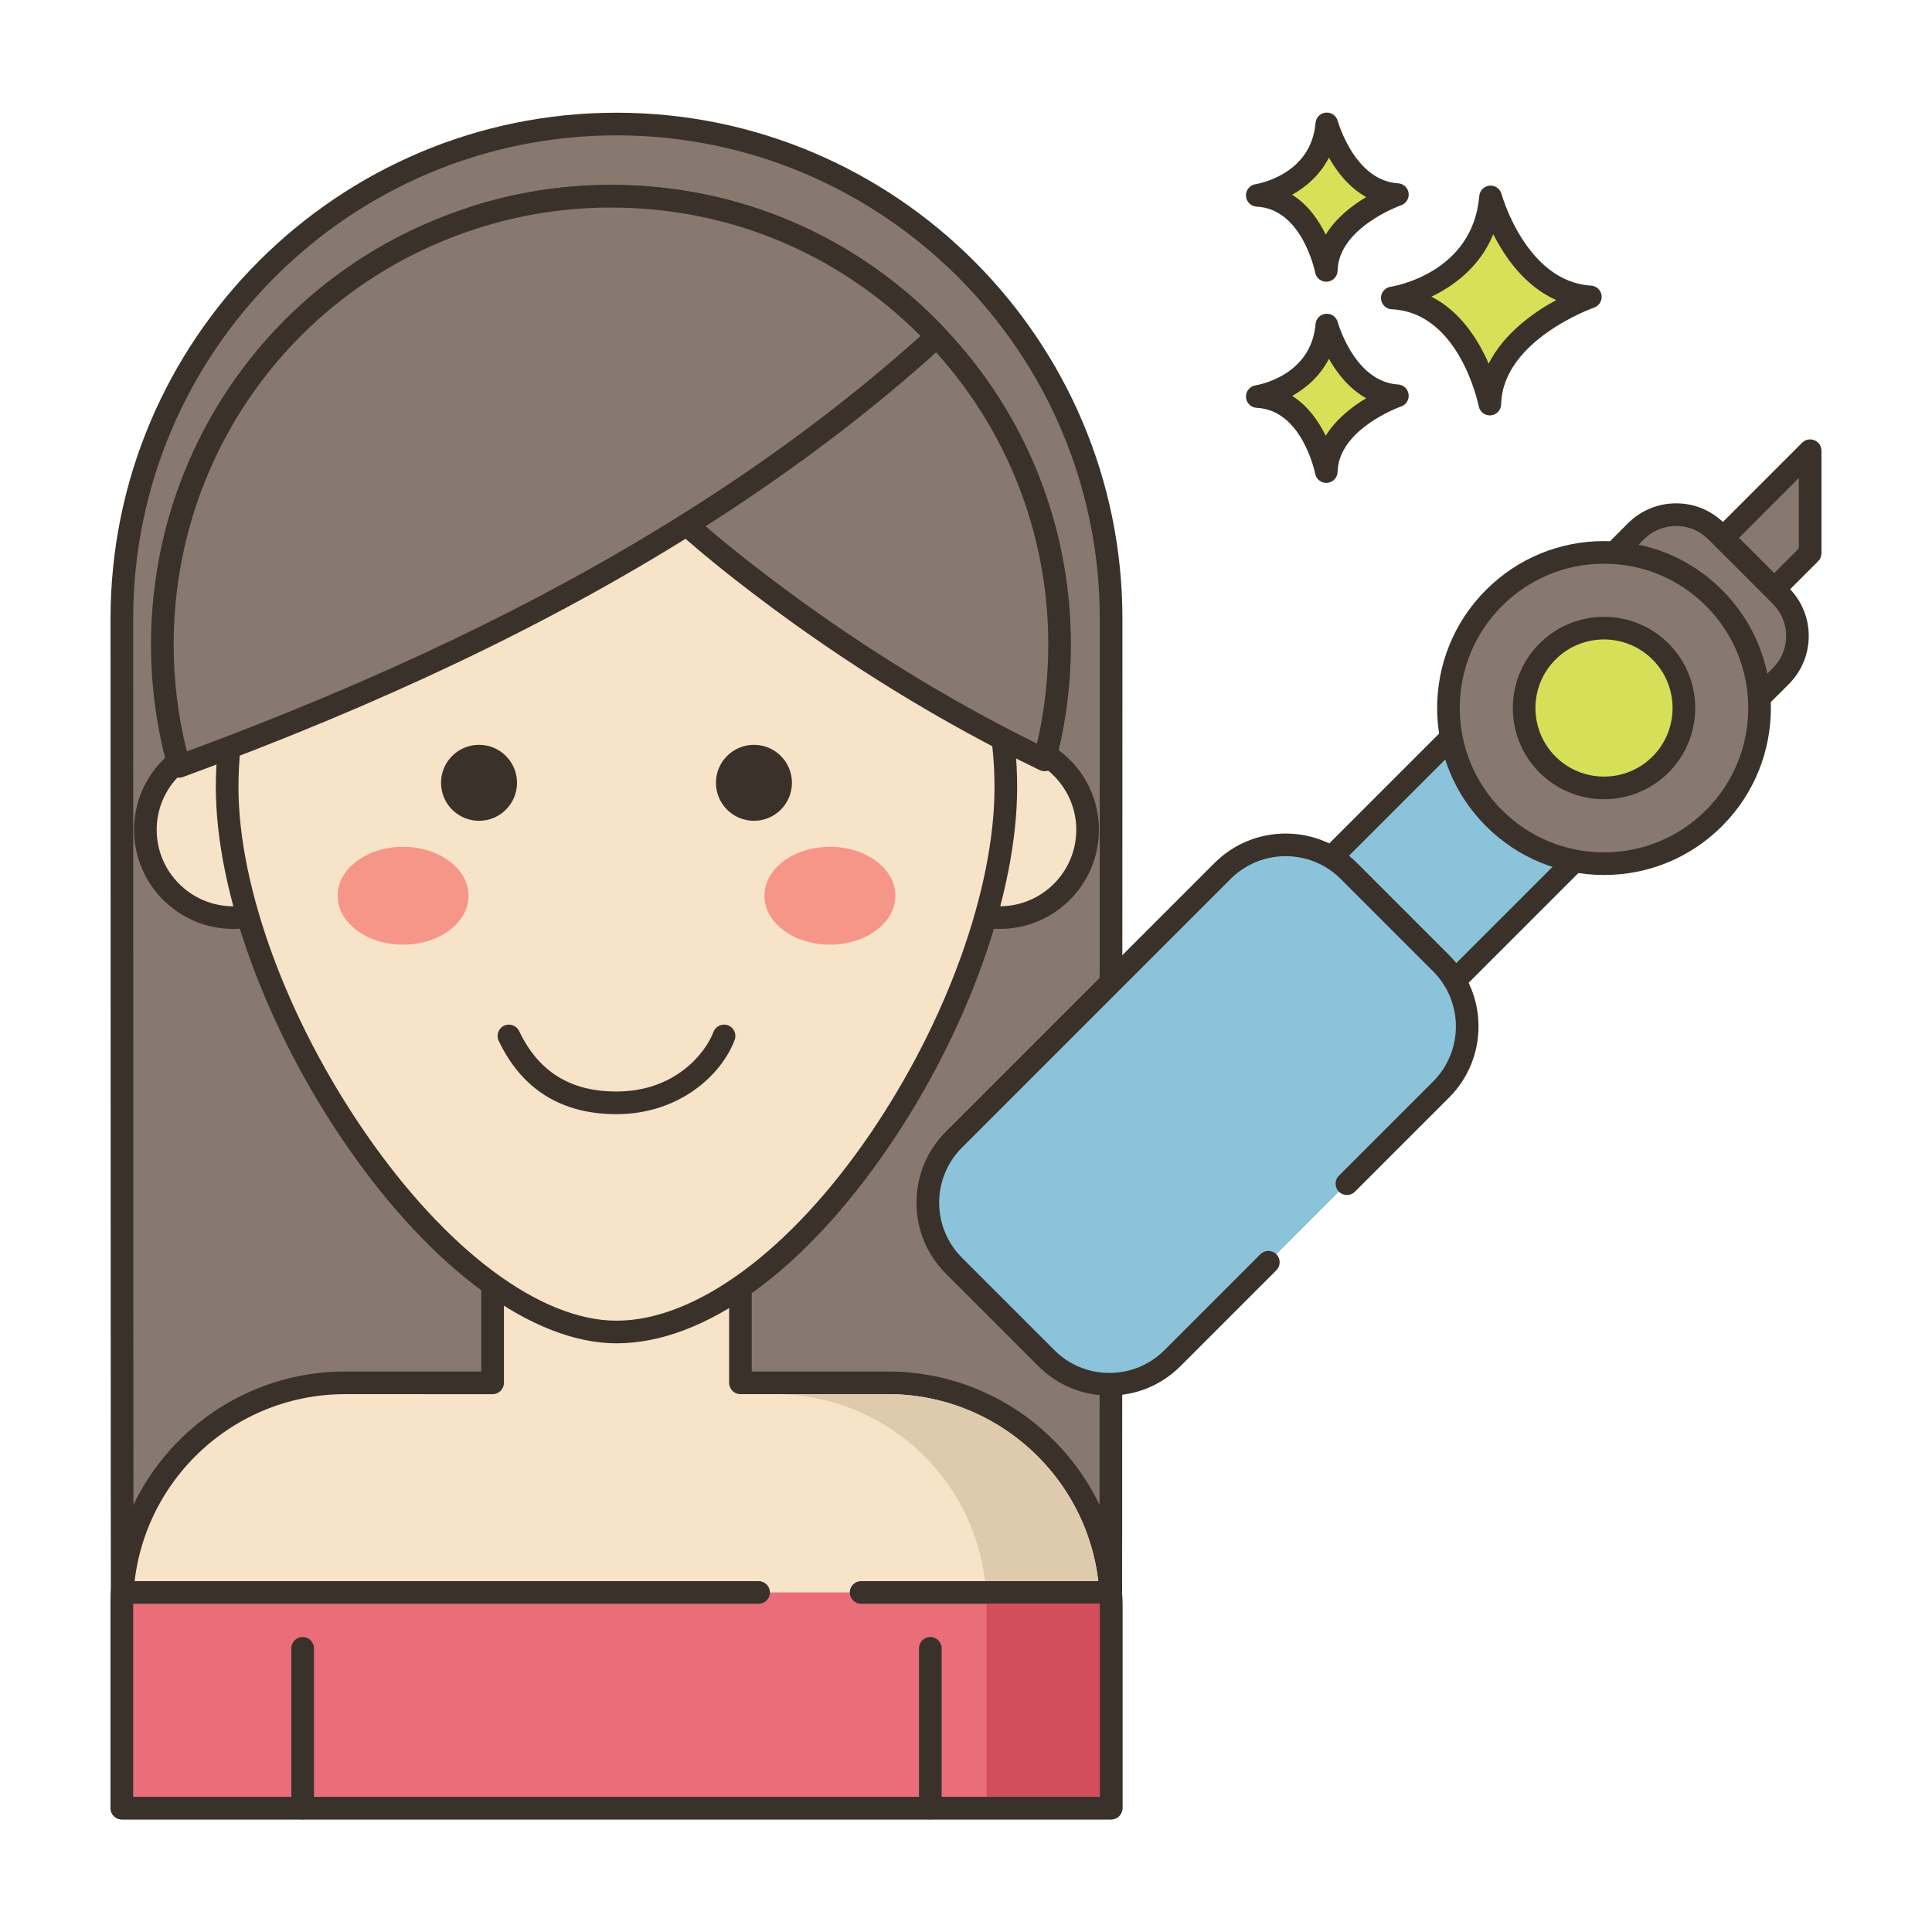 <?xml version="1.0" encoding="utf-8"?>
<!-- Generator: Adobe Illustrator 24.0.0, SVG Export Plug-In . SVG Version: 6.00 Build 0)  -->
<svg version="1.1" id="Layer_1" xmlns="http://www.w3.org/2000/svg" xmlns:xlink="http://www.w3.org/1999/xlink" x="0px" y="0px"
	 viewBox="0 0 256 256" enable-background="new 0 0 256 256" xml:space="preserve">
<g>
	<path fill="#D7E057" d="M197.509,26.093c0,0,3.408,12.659,13.222,13.246c0,0-13.1,4.525-13.321,14.202
		c0,0-2.578-13.572-12.925-14.059C184.484,39.482,196.535,37.657,197.509,26.093z"/>
	<path fill="#3A312A" d="M197.409,55.041c-0.713,0-1.335-0.506-1.472-1.217c-0.024-0.125-2.495-12.418-11.523-12.844
		c-0.77-0.036-1.387-0.65-1.427-1.421c-0.039-0.77,0.511-1.444,1.274-1.561c0.441-0.068,10.894-1.816,11.754-12.032
		c0.061-0.726,0.634-1.301,1.359-1.367c0.738-0.06,1.393,0.399,1.583,1.102c0.032,0.116,3.259,11.626,11.864,12.142
		c0.714,0.043,1.297,0.584,1.396,1.292c0.098,0.708-0.319,1.388-0.994,1.622c-0.121,0.042-12.119,4.311-12.313,12.819
		c-0.018,0.767-0.61,1.396-1.375,1.46C197.493,55.039,197.45,55.041,197.409,55.041z M189.667,39.312
		c3.878,1.969,6.23,5.746,7.587,8.876c2.026-4.021,5.941-6.786,8.949-8.427c-4.134-1.842-6.783-5.651-8.334-8.723
		C196.076,35.398,192.598,37.906,189.667,39.312z"/>
	<path fill="#D7E057" d="M175.81,43.074c0,0,2.411,8.954,9.352,9.369c0,0-9.266,3.201-9.422,10.045c0,0-1.824-9.6-9.142-9.944
		C166.598,52.544,175.121,51.253,175.81,43.074z"/>
	<path fill="#3A312A" d="M175.738,63.988c-0.713,0-1.337-0.508-1.472-1.22c-0.016-0.082-1.704-8.442-7.739-8.727
		c-0.77-0.036-1.387-0.65-1.427-1.421c-0.04-0.77,0.511-1.444,1.273-1.561c0.296-0.047,7.364-1.242,7.942-8.113
		c0.061-0.726,0.635-1.303,1.36-1.368c0.727-0.071,1.392,0.399,1.582,1.102l0,0c0.021,0.079,2.228,7.92,7.994,8.266
		c0.714,0.043,1.299,0.584,1.396,1.293c0.098,0.709-0.32,1.389-0.996,1.622c-0.081,0.028-8.282,2.952-8.413,8.661
		c-0.018,0.768-0.611,1.397-1.376,1.461C175.821,63.986,175.78,63.988,175.738,63.988z M171.22,52.461
		c2.107,1.332,3.523,3.394,4.447,5.279c1.376-2.232,3.515-3.871,5.365-4.972c-2.287-1.27-3.884-3.351-4.941-5.225
		C174.917,49.831,173.076,51.42,171.22,52.461z"/>
	<path fill="#D7E057" d="M175.81,16.416c0,0,2.411,8.954,9.352,9.37c0,0-9.266,3.201-9.422,10.045c0,0-1.824-9.6-9.142-9.944
		C166.598,25.887,175.121,24.595,175.81,16.416z"/>
	<path fill="#3A312A" d="M175.738,37.331c-0.713,0-1.337-0.508-1.472-1.22c-0.016-0.082-1.704-8.442-7.739-8.727
		c-0.77-0.036-1.387-0.65-1.427-1.421c-0.04-0.77,0.511-1.444,1.273-1.561c0.296-0.047,7.364-1.242,7.942-8.113
		c0.061-0.726,0.635-1.303,1.36-1.368c0.727-0.064,1.392,0.399,1.582,1.101l0,0c0.021,0.079,2.228,7.92,7.994,8.265
		c0.715,0.042,1.299,0.584,1.396,1.293c0.098,0.709-0.319,1.388-0.996,1.622c-0.081,0.028-8.282,2.953-8.413,8.662
		c-0.018,0.768-0.611,1.397-1.376,1.461C175.821,37.329,175.78,37.331,175.738,37.331z M171.22,25.804
		c2.107,1.332,3.523,3.394,4.447,5.279c1.376-2.232,3.515-3.872,5.365-4.973c-2.287-1.269-3.884-3.35-4.941-5.224
		C174.917,23.174,173.076,24.763,171.22,25.804z"/>
	<path fill="#87796F" d="M16.205,227.509c-0.035-4.343-0.058-145.534-0.058-145.534c0-36.197,29.343-65.54,65.54-65.54h0
		c36.197,0,65.54,29.343,65.54,65.54c0,0-0.023,141.191-0.058,145.534H16.205z"/>
	<path fill="#3A312A" d="M147.169,229.009H16.205c-0.824,0-1.493-0.664-1.5-1.488c-0.035-4.299-0.058-144.134-0.058-145.546
		c0-36.966,30.074-67.04,67.04-67.04s67.04,30.074,67.04,67.04c0,1.412-0.023,141.247-0.058,145.546
		C148.663,228.345,147.993,229.009,147.169,229.009z M17.7,226.009h127.974c0.032-15.717,0.053-142.69,0.053-144.034
		c0-35.312-28.728-64.04-64.04-64.04s-64.04,28.729-64.04,64.04C17.647,83.319,17.668,210.293,17.7,226.009z"/>
	<path fill="#F7E3C7" d="M117.651,183.233h-19.54v-18.799H65.274v18.799H45.722c-16.335,0-29.576,13.234-29.576,29.56v26.788h131.08
		v-26.788C147.227,196.467,133.986,183.233,117.651,183.233z"/>
	<path fill="#3A312A" d="M147.227,241.082H16.146c-0.829,0-1.5-0.672-1.5-1.5v-26.788c0-17.127,13.941-31.061,31.076-31.061h18.052
		v-17.299c0-0.828,0.671-1.5,1.5-1.5H98.11c0.829,0,1.5,0.672,1.5,1.5v17.299h18.041c17.135,0,31.076,13.934,31.076,31.061v26.788
		C148.727,240.41,148.055,241.082,147.227,241.082z M17.646,238.082h128.08v-25.288c0-15.473-12.595-28.061-28.076-28.061H98.11
		c-0.829,0-1.5-0.672-1.5-1.5v-17.299H66.774v17.299c0,0.828-0.671,1.5-1.5,1.5H45.723c-15.482,0-28.076,12.588-28.076,28.061
		V238.082z"/>
	<path fill="#EA6D7A" d="M100.517,211.009H16.205c-0.035,0.588-0.058,1.179-0.058,1.776v26.799h131.08v-26.799
		c0-0.597-0.023-1.188-0.058-1.776h-33.068H100.517z"/>
	<path fill="#3A312A" d="M147.227,241.084H16.147c-0.829,0-1.5-0.672-1.5-1.5v-26.799c0-0.627,0.024-1.247,0.06-1.866
		c0.047-0.792,0.704-1.41,1.498-1.41h84.312c0.829,0,1.5,0.672,1.5,1.5c0,0.828-0.671,1.5-1.5,1.5H17.648
		c-0.001,0.092-0.001,0.185-0.001,0.276v25.299h128.08v-25.299c0-0.092-0.001-0.185-0.002-0.276h-31.624c-0.829,0-1.5-0.672-1.5-1.5
		c0-0.828,0.671-1.5,1.5-1.5h33.068c0.794,0,1.451,0.619,1.498,1.412c0.036,0.618,0.06,1.238,0.06,1.864v26.799
		C148.727,240.412,148.056,241.084,147.227,241.084z"/>
	<path fill-rule="evenodd" clip-rule="evenodd" fill="#F7E3C7" d="M42.537,109.954c0,6.424-5.21,11.631-11.638,11.631
		c-6.427,0-11.637-5.207-11.637-11.631c0-6.424,5.21-11.632,11.637-11.632C37.327,98.323,42.537,103.531,42.537,109.954z"/>
	<path fill="#3A312A" d="M30.9,123.086c-7.244,0-13.138-5.891-13.138-13.132c0-7.24,5.894-13.131,13.138-13.131
		c7.244,0,13.137,5.891,13.137,13.131C44.037,117.195,38.144,123.086,30.9,123.086z M30.9,99.823
		c-5.59,0-10.138,4.545-10.138,10.131c0,5.587,4.548,10.132,10.138,10.132s10.137-4.545,10.137-10.132
		C41.037,104.368,36.49,99.823,30.9,99.823z"/>
	
		<ellipse transform="matrix(0.002 -1 1 0.002 22.244 242.199)" fill-rule="evenodd" clip-rule="evenodd" fill="#F7E3C7" cx="132.474" cy="109.954" rx="11.631" ry="11.637"/>
	<path fill="#3A312A" d="M132.474,123.086c-7.244,0-13.137-5.891-13.137-13.132c0-7.24,5.894-13.131,13.137-13.131
		c7.244,0,13.138,5.891,13.138,13.131C145.612,117.195,139.718,123.086,132.474,123.086z M132.474,99.823
		c-5.59,0-10.137,4.545-10.137,10.131c0,5.587,4.547,10.132,10.137,10.132c5.59,0,10.138-4.545,10.138-10.132
		C142.612,104.368,138.064,99.823,132.474,99.823z"/>
	<path fill="#F7E3C7" d="M133.278,104.308c0,28.478-27.44,72.189-51.59,72.189c-23.051,0-51.59-43.711-51.59-72.189
		c0-28.477,23.098-51.563,51.59-51.563C110.181,52.745,133.278,75.831,133.278,104.308z"/>
	<path fill="#3A312A" d="M81.688,177.997c-11.055,0-24.391-9.743-35.673-26.063c-10.743-15.539-17.417-33.788-17.417-47.626
		c0-29.26,23.816-53.064,53.09-53.064s53.09,23.804,53.09,53.064c0,13.994-6.514,32.241-16.999,47.618
		C106.481,168.495,93.327,177.997,81.688,177.997z M81.688,54.245c-27.62,0-50.09,22.458-50.09,50.064
		c0,13.261,6.47,30.856,16.885,45.92c10.722,15.51,23.135,24.769,33.205,24.769c10.475,0,23.04-9.256,33.612-24.76
		c10.164-14.906,16.478-32.505,16.478-45.929C131.778,76.703,109.308,54.245,81.688,54.245z"/>
	<path fill="#3A312A" d="M68.508,103.726c0,2.78-2.254,5.033-5.035,5.033c-2.781,0-5.035-2.253-5.035-5.033
		c0-2.779,2.254-5.033,5.035-5.033C66.254,98.693,68.508,100.947,68.508,103.726z"/>
	<path fill="#3A312A" d="M104.936,103.726c0,2.78-2.254,5.033-5.035,5.033c-2.781,0-5.035-2.253-5.035-5.033
		c0-2.779,2.254-5.033,5.035-5.033C102.682,98.693,104.936,100.947,104.936,103.726z"/>
	<path fill="#F59689" d="M62.083,118.689c0,3.579-3.884,6.481-8.674,6.481c-4.79,0-8.674-2.902-8.674-6.481
		c0-3.58,3.884-6.481,8.674-6.481C58.2,112.208,62.083,115.109,62.083,118.689z"/>
	<path fill="#F59689" d="M118.639,118.689c0,3.579-3.884,6.481-8.674,6.481c-4.79,0-8.674-2.902-8.674-6.481
		c0-3.58,3.884-6.481,8.674-6.481C114.755,112.208,118.639,115.109,118.639,118.689z"/>
	<path fill="#3A312A" d="M40.103,241.084c-0.829,0-1.5-0.672-1.5-1.5v-21.173c0-0.828,0.671-1.5,1.5-1.5c0.829,0,1.5,0.672,1.5,1.5
		v21.173C41.603,240.412,40.932,241.084,40.103,241.084z"/>
	<path fill="#3A312A" d="M123.271,241.084c-0.829,0-1.5-0.672-1.5-1.5v-21.173c0-0.828,0.671-1.5,1.5-1.5s1.5,0.672,1.5,1.5v21.173
		C124.771,240.412,124.1,241.084,123.271,241.084z"/>
	<path fill="#3A312A" d="M81.687,147.633c-7.285,0-12.537-3.271-15.609-9.723c-0.356-0.748-0.039-1.644,0.709-2
		c0.749-0.353,1.644-0.037,1.999,0.709c2.568,5.393,6.789,8.014,12.901,8.014c7.824,0,11.827-5.164,12.851-7.895
		c0.292-0.776,1.159-1.168,1.931-0.878c0.776,0.29,1.169,1.155,0.878,1.931C95.57,142.531,89.912,147.633,81.687,147.633z"/>
	<path fill="#87796F" d="M140.401,85.41c0,5.283-0.688,10.404-1.987,15.279c-13.214-6.367-25.783-14.184-37.428-23.021
		c-3.416-2.588-6.779-5.283-9.991-8.139c-3.942-3.457-7.67-7.183-11.033-11.22c-7.316-8.805-12.687-18.919-17.231-29.453
		C68.467,26.999,74.59,26,80.95,26c17.006,0,32.347,7.14,43.186,18.586C134.224,55.227,140.401,69.594,140.401,85.41z"/>
	<path fill="#3A312A" d="M138.414,102.189c-0.223,0-0.446-0.05-0.651-0.148c-12.984-6.258-25.663-14.056-37.684-23.178
		c-3.832-2.902-7.129-5.59-10.081-8.213c-4.203-3.686-7.97-7.518-11.189-11.382c-6.517-7.843-12.063-17.317-17.457-29.818
		c-0.167-0.388-0.163-0.828,0.011-1.213c0.174-0.385,0.502-0.678,0.904-0.808c6.003-1.944,12.289-2.93,18.682-2.93
		c16.914,0,32.638,6.767,44.275,19.055c10.753,11.343,16.676,26.208,16.676,41.856c0,5.323-0.686,10.594-2.038,15.666
		c-0.115,0.432-0.417,0.79-0.823,0.976C138.841,102.144,138.627,102.189,138.414,102.189z M64.776,29.796
		C69.842,41.27,75.056,50.057,81.116,57.35c3.118,3.743,6.774,7.462,10.868,11.052c2.9,2.578,6.139,5.216,9.908,8.071
		c11.35,8.613,23.29,16.027,35.515,22.057c0.992-4.271,1.495-8.675,1.495-13.119c0-14.877-5.63-29.009-15.853-39.792
		C111.982,33.935,97.032,27.5,80.95,27.5C75.432,27.5,69.999,28.271,64.776,29.796z"/>
	<path fill="#87796F" d="M124.137,44.586c-10.227,9.32-21.357,17.566-33.142,24.943C70.1,82.618,47.185,92.947,23.733,101.548
		c-1.45-5.132-2.224-10.544-2.224-16.138c0-26.457,17.307-48.876,41.221-56.554C68.467,26.999,74.59,26,80.95,26
		C97.956,26,113.297,33.14,124.137,44.586z"/>
	<path fill="#3A312A" d="M23.733,103.048c-0.235,0-0.469-0.055-0.682-0.164c-0.372-0.189-0.648-0.526-0.761-0.928
		c-1.513-5.354-2.28-10.921-2.28-16.546c0-26.566,16.984-49.867,42.262-57.982c6-1.943,12.286-2.929,18.679-2.929
		c16.914,0,32.638,6.767,44.275,19.055c0.277,0.292,0.425,0.684,0.41,1.086c-0.015,0.403-0.191,0.782-0.489,1.054
		c-9.829,8.957-21.051,17.404-33.357,25.106c-19.139,11.988-41.231,22.507-67.54,32.155
		C24.082,103.018,23.908,103.048,23.733,103.048z M80.95,27.5c-6.079,0-12.054,0.937-17.758,2.783
		C39.156,37.999,23.01,60.152,23.01,85.41c0,4.802,0.587,9.558,1.748,14.161c25.435-9.42,46.854-19.67,65.44-31.313
		c11.677-7.309,22.36-15.291,31.779-23.742C111.028,33.53,96.519,27.5,80.95,27.5z"/>
	<path fill="#8AC3DA" d="M227.566,95.139l-34.81,34.81c-0.49-0.82-1.09-1.6-1.8-2.3l-12.24-12.25c-0.71-0.71-1.48-1.31-2.3-1.8
		l34.81-34.81L227.566,95.139z"/>
	<path fill="#3A312A" d="M192.756,131.449c-0.061,0-0.123-0.004-0.185-0.012c-0.459-0.057-0.866-0.322-1.103-0.719
		c-0.442-0.739-0.969-1.413-1.566-2.001l-12.248-12.258c-0.613-0.613-1.289-1.143-2.009-1.573c-0.396-0.237-0.662-0.644-0.719-1.103
		c-0.057-0.459,0.101-0.918,0.428-1.245l34.81-34.811c0.281-0.281,0.663-0.439,1.061-0.439l0,0c0.398,0,0.78,0.158,1.061,0.439
		l16.34,16.351c0.585,0.586,0.585,1.535-0.001,2.121l-34.81,34.81C193.534,131.293,193.151,131.449,192.756,131.449z M178.737,113.4
		c0.36,0.293,0.708,0.606,1.04,0.938l12.241,12.25c0.33,0.325,0.644,0.672,0.94,1.037l32.487-32.486l-14.219-14.229L178.737,113.4z"
		/>
	<path fill="#8AC3DA" d="M178.471,156.846l12.485-12.485c4.615-4.615,4.615-12.098,0-16.714l-12.244-12.244
		c-4.615-4.615-12.098-4.615-16.714,0l-35.597,35.597c-4.615,4.615-4.615,12.098,0,16.714l12.244,12.244
		c4.615,4.615,12.098,4.615,16.714,0l12.703-12.703L178.471,156.846z"/>
	<path fill="#3A312A" d="M147.001,184.92c-3.558,0-6.902-1.386-9.417-3.901l-12.244-12.244c-2.516-2.516-3.901-5.859-3.901-9.417
		c0-3.558,1.385-6.901,3.901-9.417l35.598-35.598c5.192-5.192,13.642-5.193,18.835,0l12.244,12.244
		c5.193,5.192,5.193,13.643,0,18.835l-12.485,12.484c-0.586,0.586-1.535,0.586-2.121,0c-0.586-0.586-0.586-1.535,0-2.121
		l12.485-12.484c4.023-4.023,4.023-10.569,0-14.593l-12.244-12.244c-4.023-4.023-10.568-4.023-14.592,0l-35.598,35.598
		c-4.023,4.024-4.023,10.568,0,14.592l12.244,12.244c1.949,1.949,4.54,3.022,7.296,3.022c2.756,0,5.347-1.073,7.296-3.022
		l12.703-12.703c0.586-0.586,1.535-0.586,2.121,0c0.586,0.586,0.586,1.535,0,2.121l-12.703,12.703
		C153.904,183.534,150.559,184.92,147.001,184.92z"/>
	<polygon fill="#87796F" points="239.853,59.724 228.294,71.283 235.085,78.073 239.853,73.305 	"/>
	<path fill="#3A312A" d="M235.084,79.573c-0.384,0-0.768-0.146-1.061-0.439l-6.79-6.79c-0.586-0.586-0.586-1.535,0-2.121
		l11.559-11.56c0.428-0.429,1.072-0.559,1.635-0.325c0.561,0.232,0.926,0.779,0.926,1.386v13.581c0,0.397-0.158,0.779-0.439,1.06
		l-4.769,4.769C235.852,79.427,235.468,79.573,235.084,79.573z M230.415,71.283l4.669,4.669l3.269-3.269v-9.339L230.415,71.283z"/>
	<path fill="#87796F" d="M235.966,78.955l-8.556-8.556c-2.937-2.937-7.699-2.937-10.636,0l-2.852,2.852l19.192,19.192l2.852-2.852
		C238.903,86.654,238.903,81.892,235.966,78.955z"/>
	<path fill="#3A312A" d="M233.114,93.942c-0.384,0-0.768-0.146-1.061-0.439l-19.192-19.192c-0.281-0.281-0.439-0.663-0.439-1.061
		s0.158-0.779,0.439-1.061l2.852-2.852c1.704-1.704,3.969-2.643,6.378-2.643c2.41,0,4.675,0.938,6.378,2.643l8.557,8.557
		c1.704,1.703,2.642,3.969,2.642,6.378c0,2.409-0.938,4.675-2.642,6.379l-2.852,2.852C233.882,93.796,233.498,93.942,233.114,93.942
		z M216.043,73.25l17.071,17.071l1.792-1.791c1.137-1.138,1.763-2.649,1.763-4.258s-0.626-3.12-1.763-4.257l0,0l-8.557-8.557
		c-1.137-1.138-2.649-1.764-4.257-1.764c-1.608,0-3.12,0.626-4.257,1.764L216.043,73.25z"/>
	<circle fill="#87796F" cx="212.541" cy="93.818" r="20.622"/>
	<path fill="#3A312A" d="M212.54,115.94c-5.909,0-11.464-2.301-15.643-6.479c-8.625-8.625-8.625-22.66,0-31.285
		c4.178-4.179,9.733-6.479,15.643-6.479c5.909,0,11.465,2.301,15.643,6.479c8.625,8.625,8.625,22.66,0,31.285l0,0
		C224.005,113.64,218.45,115.94,212.54,115.94z M212.54,74.696c-5.108,0-9.91,1.989-13.521,5.601
		c-7.456,7.456-7.456,19.587,0,27.043c3.612,3.611,8.414,5.601,13.521,5.601c5.108,0,9.91-1.989,13.522-5.601
		c7.455-7.456,7.455-19.587,0-27.043C222.451,76.686,217.648,74.696,212.54,74.696z M227.123,108.4h0.01H227.123z"/>
	<path fill="#D6DF58" d="M220.029,101.306c4.135-4.135,4.135-10.841,0-14.976c-4.135-4.135-10.841-4.135-14.976,0
		c-4.136,4.136-4.136,10.841,0,14.976C209.188,105.442,215.893,105.442,220.029,101.306z"/>
	<path fill="#3A312A" d="M212.54,105.902c-3.096,0-6.192-1.178-8.549-3.535c-4.713-4.714-4.713-12.384,0-17.098
		c4.714-4.715,12.384-4.715,17.098,0c4.713,4.714,4.713,12.384,0,17.098l0,0C218.732,104.725,215.637,105.902,212.54,105.902z
		 M212.54,84.732c-2.328,0-4.655,0.886-6.428,2.658c-3.544,3.544-3.544,9.312,0,12.855c3.544,3.544,9.311,3.544,12.855,0
		c3.543-3.544,3.543-9.312,0-12.855C217.196,85.619,214.868,84.732,212.54,84.732z M220.029,101.307h0.01H220.029z"/>
	<path fill="#DECAAD" d="M145.526,209.509h-15c-1.63-13.93-13.51-24.78-27.88-24.78h15
		C132.016,184.729,143.896,195.579,145.526,209.509z"/>
	<rect x="130.726" y="212.509" fill="#D34E5C" width="15" height="25.57"/>
</g>
</svg>
